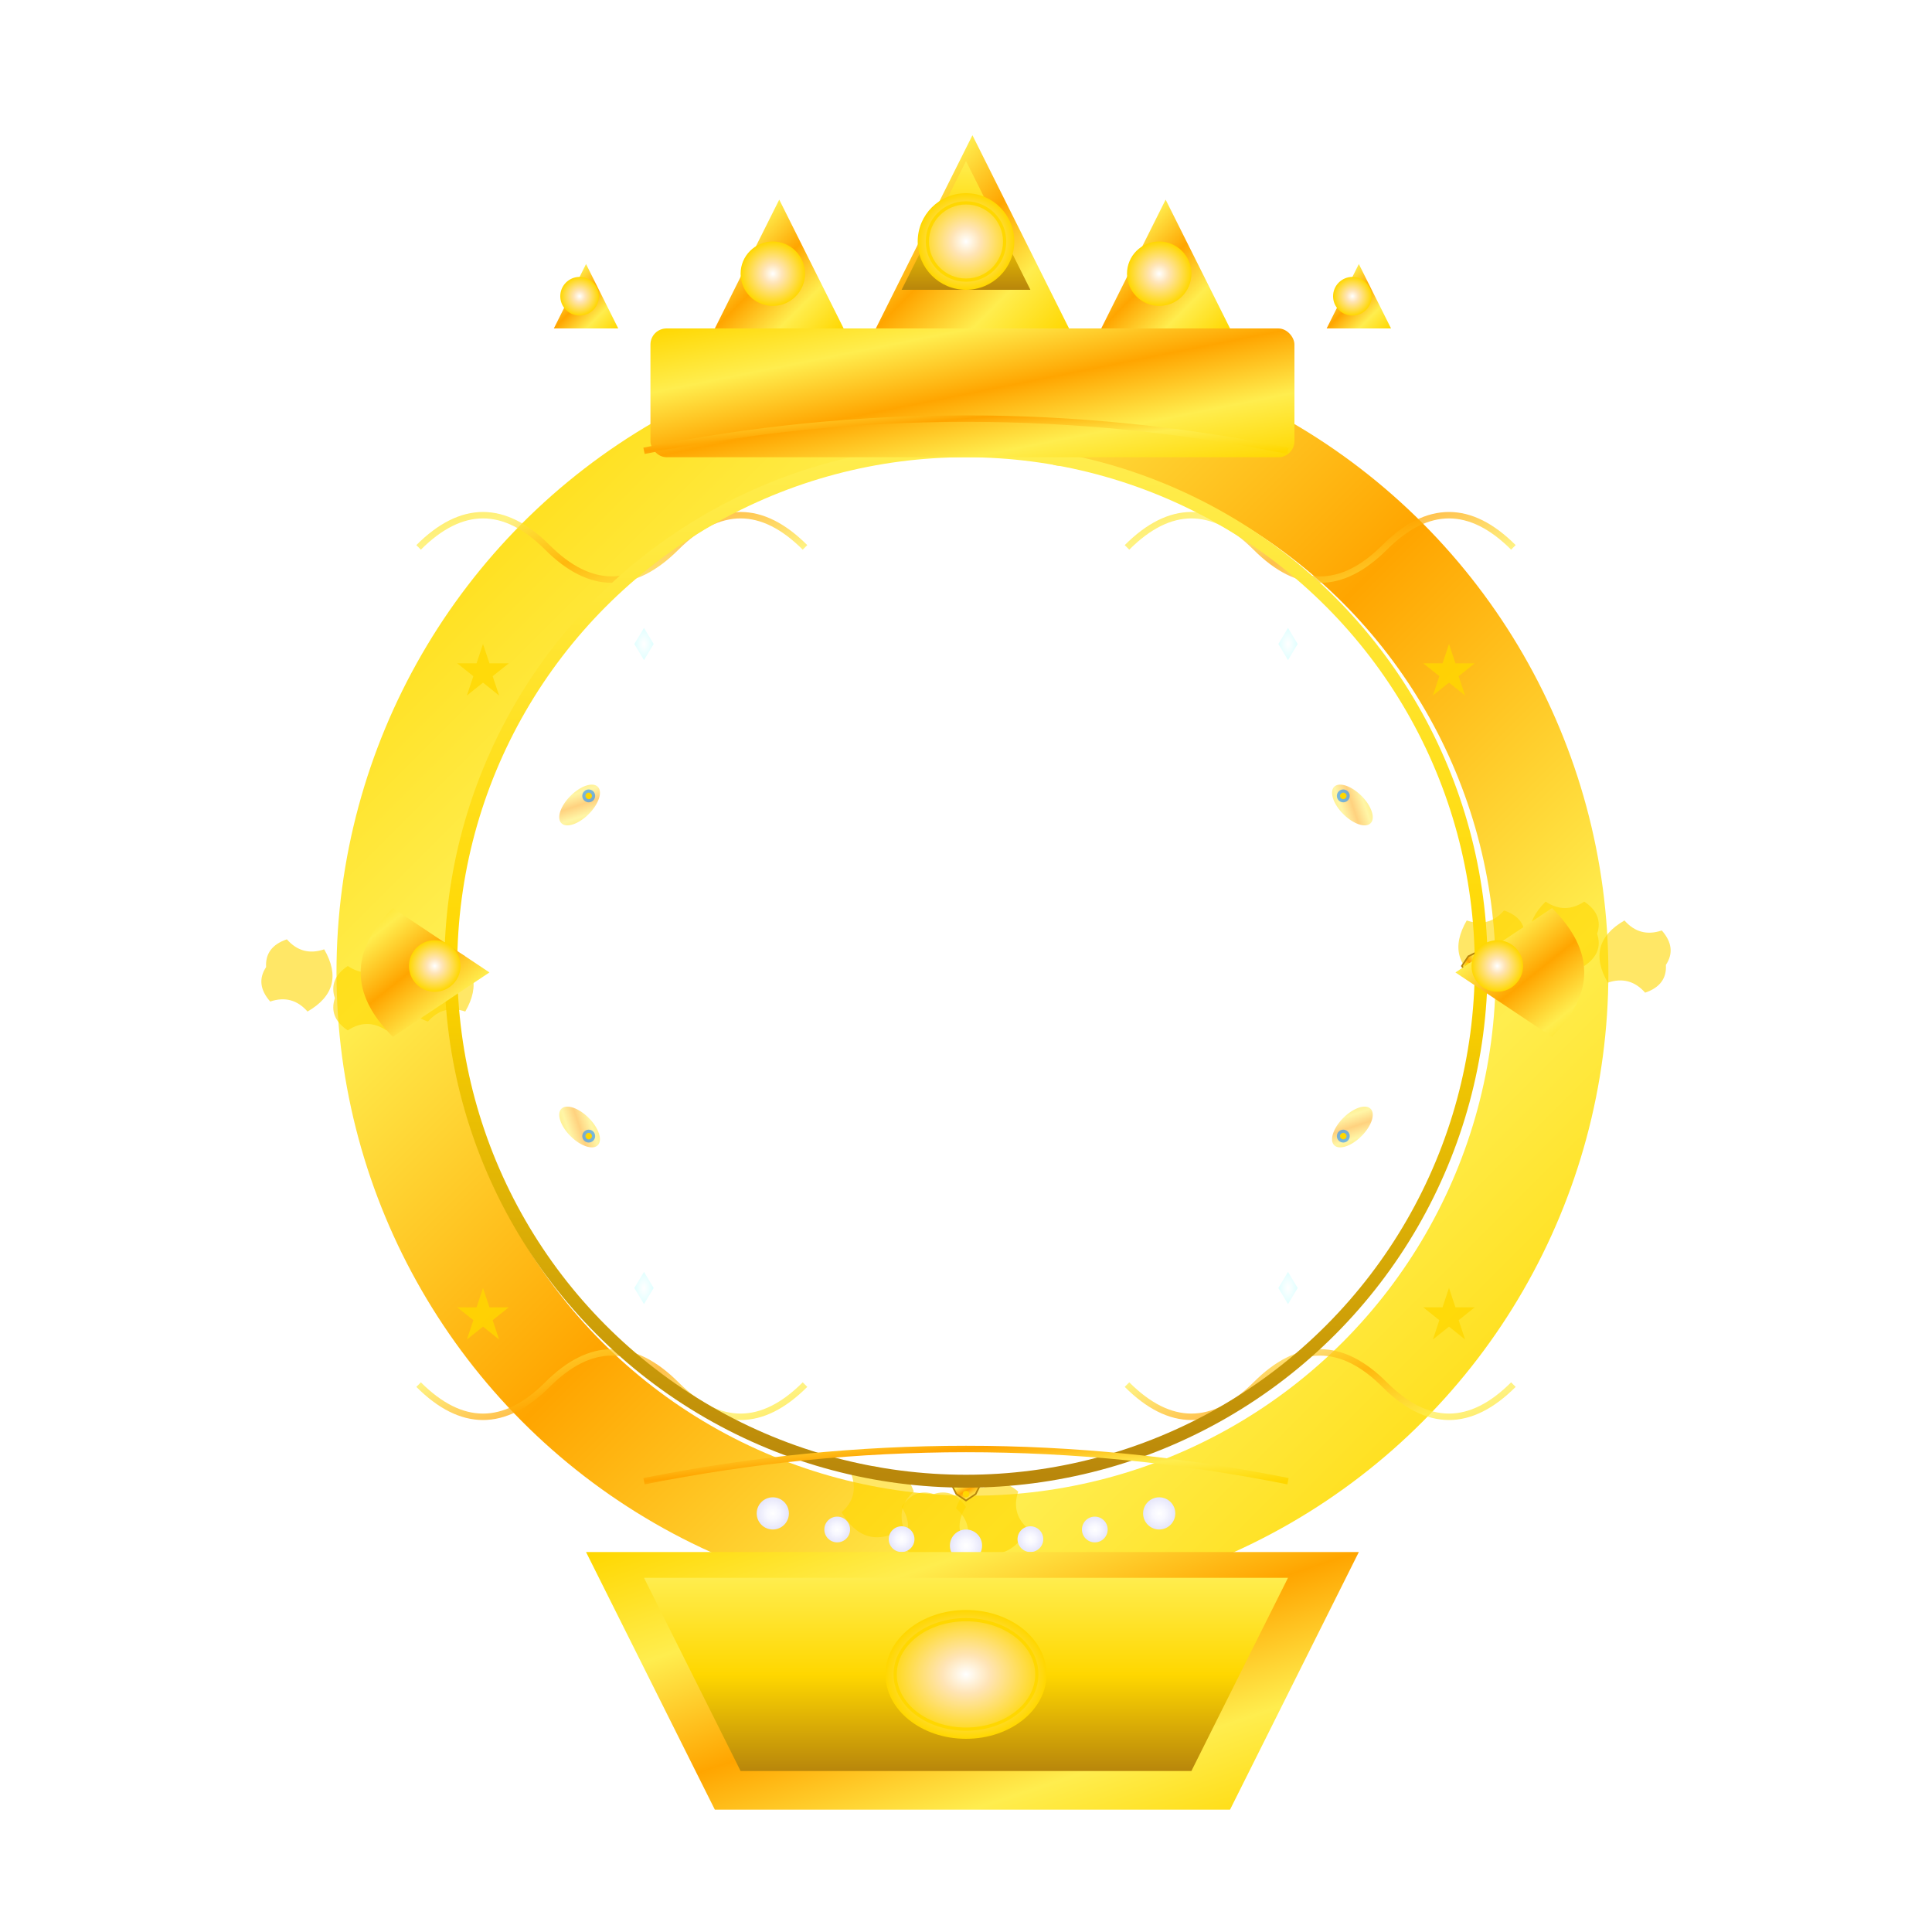 <svg xmlns='http://www.w3.org/2000/svg' width='600' height='600' viewBox='0 0 600 600'>
  <defs>
    <!-- تدرجات ذهبية محسنة -->
    <linearGradient id='goldGradient' x1='0%' y1='0%' x2='100%' y2='100%'>
      <stop offset='0%' stop-color='#FFD700'/>
      <stop offset='25%' stop-color='#FFED4E'/>
      <stop offset='50%' stop-color='#FFA500'/>
      <stop offset='75%' stop-color='#FFED4E'/>
      <stop offset='100%' stop-color='#FFD700'/>
    </linearGradient>
    
    <linearGradient id='goldGradient2' x1='0%' y1='0%' x2='0%' y2='100%'>
      <stop offset='0%' stop-color='#FFED4E'/>
      <stop offset='50%' stop-color='#FFD700'/>
      <stop offset='100%' stop-color='#B8860B'/>
    </linearGradient>
    
    <radialGradient id='gemGradient'>
      <stop offset='0%' stop-color='#FFFFFF'/>
      <stop offset='30%' stop-color='#FFE4B5'/>
      <stop offset='100%' stop-color='#FFD700'/>
    </radialGradient>
    
    <!-- تدرج للآلئ -->
    <radialGradient id='pearlGradient'>
      <stop offset='0%' stop-color='#FFFFFF'/>
      <stop offset='40%' stop-color='#F8F8FF'/>
      <stop offset='100%' stop-color='#E6E6FA'/>
    </radialGradient>
    
    <!-- تدرج للماسات -->
    <radialGradient id='diamondGradient'>
      <stop offset='0%' stop-color='#FFFFFF'/>
      <stop offset='50%' stop-color='#F0FFFF'/>
      <stop offset='100%' stop-color='#E0FFFF'/>
    </radialGradient>
    
    <!-- ظلال -->
    <filter id='shadow'>
      <feGaussianBlur in='SourceAlpha' stdDeviation='3'/>
      <feOffset dx='2' dy='2'/>
      <feComponentTransfer>
        <feFuncA type='linear' slope='0.3'/>
      </feComponentTransfer>
      <feMerge>
        <feMergeNode/>
        <feMergeNode in='SourceGraphic'/>
      </feMerge>
    </filter>
    
    <!-- تأثير لمعان -->
    <filter id='glow'>
      <feGaussianBlur stdDeviation='4' result='coloredBlur'/>
      <feMerge>
        <feMergeNode in='coloredBlur'/>
        <feMergeNode in='SourceGraphic'/>
      </feMerge>
    </filter>
    
    <!-- تأثير لمعان الماسات -->
    <filter id='sparkle'>
      <feGaussianBlur stdDeviation='2' result='coloredBlur'/>
      <feMerge>
        <feMergeNode in='coloredBlur'/>
        <feMergeNode in='SourceGraphic'/>
      </feMerge>
    </filter>
    
    <!-- نمط أوراق الأكانثوس -->
    <g id='acanthusLeaf'>
      <path d='M0,0 Q5,-5 10,0 Q8,3 10,6 Q8,9 5,8 Q2,9 0,6 Q2,3 0,0' fill='#FFD700' opacity='0.6'/>
    </g>
    
    <!-- ريشة طاووس مبسطة -->
    <g id='peacockFeather'>
      <ellipse cx='0' cy='0' rx='4' ry='8' fill='url(#goldGradient)' opacity='0.5'/>
      <circle cx='0' cy='-4' r='2' fill='#1E90FF' opacity='0.6'/>
      <circle cx='0' cy='-4' r='1' fill='#FFD700'/>
    </g>
    
    <!-- تاج مصغر -->
    <g id='miniCrown'>
      <path d='M-5,0 L-3,-4 L0,-6 L3,-4 L5,0 Z' fill='url(#goldGradient)' stroke='#B8860B' stroke-width='0.5'/>
      <circle cx='0' cy='-4' r='1' fill='#FFD700'/>
    </g>
  </defs>
  
  <!-- الدائرة الرئيسية للإطار -->
  <circle cx='300' cy='300' r='180' fill='none' stroke='url(#goldGradient)' stroke-width='35' filter='url(#shadow)'/>
  
  <!-- طبقة الزخرفة الرئيسية داخل الإطار -->
  <g id='mainFrameDecoration'>
    <!-- أوراق الأكانثوس حول الإطار -->
    <g id='acanthusPattern'>
      <g transform='translate(300,120)'>
        <use href='#acanthusLeaf' transform='scale(2) rotate(0)'/>
        <use href='#acanthusLeaf' transform='scale(2) rotate(15) translate(10,0)'/>
        <use href='#acanthusLeaf' transform='scale(2) rotate(-15) translate(-10,0)'/>
      </g>
      <g transform='translate(120,300)'>
        <use href='#acanthusLeaf' transform='scale(2) rotate(90)'/>
        <use href='#acanthusLeaf' transform='scale(2) rotate(105) translate(0,10)'/>
        <use href='#acanthusLeaf' transform='scale(2) rotate(75) translate(0,-10)'/>
      </g>
      <g transform='translate(480,300)'>
        <use href='#acanthusLeaf' transform='scale(2) rotate(-90)'/>
        <use href='#acanthusLeaf' transform='scale(2) rotate(-75) translate(0,10)'/>
        <use href='#acanthusLeaf' transform='scale(2) rotate(-105) translate(0,-10)'/>
      </g>
      <g transform='translate(300,480)'>
        <use href='#acanthusLeaf' transform='scale(2) rotate(180)'/>
        <use href='#acanthusLeaf' transform='scale(2) rotate(195) translate(10,0)'/>
        <use href='#acanthusLeaf' transform='scale(2) rotate(165) translate(-10,0)'/>
      </g>
    </g>
    
    <!-- سلاسل ذهبية متصلة -->
    <g id='goldChains' opacity='0.7'>
      <path d='M 130,170 Q 150,150 170,170 Q 190,190 210,170 Q 230,150 250,170' 
            fill='none' stroke='url(#goldGradient)' stroke-width='2'/>
      <path d='M 350,170 Q 370,150 390,170 Q 410,190 430,170 Q 450,150 470,170' 
            fill='none' stroke='url(#goldGradient)' stroke-width='2'/>
      <path d='M 130,430 Q 150,450 170,430 Q 190,410 210,430 Q 230,450 250,430' 
            fill='none' stroke='url(#goldGradient)' stroke-width='2'/>
      <path d='M 350,430 Q 370,450 390,430 Q 410,410 430,430 Q 450,450 470,430' 
            fill='none' stroke='url(#goldGradient)' stroke-width='2'/>
    </g>
    
    <!-- لآلئ متتابعة -->
    <g id='pearlString'>
      <!-- اللآلئ العلوية -->
      <circle cx='240' cy='130' r='5' fill='url(#pearlGradient)' filter='url(#glow)'/>
      <circle cx='260' cy='125' r='4' fill='url(#pearlGradient)'/>
      <circle cx='280' cy='122' r='4' fill='url(#pearlGradient)'/>
      <circle cx='300' cy='120' r='5' fill='url(#pearlGradient)' filter='url(#glow)'/>
      <circle cx='320' cy='122' r='4' fill='url(#pearlGradient)'/>
      <circle cx='340' cy='125' r='4' fill='url(#pearlGradient)'/>
      <circle cx='360' cy='130' r='5' fill='url(#pearlGradient)' filter='url(#glow)'/>
      
      <!-- اللآلئ السفلية -->
      <circle cx='240' cy='470' r='5' fill='url(#pearlGradient)' filter='url(#glow)'/>
      <circle cx='260' cy='475' r='4' fill='url(#pearlGradient)'/>
      <circle cx='280' cy='478' r='4' fill='url(#pearlGradient)'/>
      <circle cx='300' cy='480' r='5' fill='url(#pearlGradient)' filter='url(#glow)'/>
      <circle cx='320' cy='478' r='4' fill='url(#pearlGradient)'/>
      <circle cx='340' cy='475' r='4' fill='url(#pearlGradient)'/>
      <circle cx='360' cy='470' r='5' fill='url(#pearlGradient)' filter='url(#glow)'/>
    </g>
    
    <!-- ماسات صغيرة متلألئة -->
    <g id='diamonds'>
      <g transform='translate(200,200)' filter='url(#sparkle)'>
        <path d='M0,-5 L3,0 L0,5 L-3,0 Z' fill='url(#diamondGradient)'/>
        <animateTransform attributeName='transform' type='rotate' from='0' to='360' dur='10s' repeatCount='indefinite'/>
      </g>
      <g transform='translate(400,200)' filter='url(#sparkle)'>
        <path d='M0,-5 L3,0 L0,5 L-3,0 Z' fill='url(#diamondGradient)'/>
        <animateTransform attributeName='transform' type='rotate' from='0' to='-360' dur='12s' repeatCount='indefinite'/>
      </g>
      <g transform='translate(200,400)' filter='url(#sparkle)'>
        <path d='M0,-5 L3,0 L0,5 L-3,0 Z' fill='url(#diamondGradient)'/>
        <animateTransform attributeName='transform' type='rotate' from='0' to='360' dur='11s' repeatCount='indefinite'/>
      </g>
      <g transform='translate(400,400)' filter='url(#sparkle)'>
        <path d='M0,-5 L3,0 L0,5 L-3,0 Z' fill='url(#diamondGradient)'/>
        <animateTransform attributeName='transform' type='rotate' from='0' to='-360' dur='9s' repeatCount='indefinite'/>
      </g>
    </g>
    
    <!-- ريش طاووس مبسط -->
    <g id='peacockFeathers'>
      <use href='#peacockFeather' transform='translate(180,250) rotate(45)'/>
      <use href='#peacockFeather' transform='translate(420,250) rotate(-45)'/>
      <use href='#peacockFeather' transform='translate(180,350) rotate(135)'/>
      <use href='#peacockFeather' transform='translate(420,350) rotate(-135)'/>
    </g>
    
    <!-- تيجان مصغرة -->
    <g id='miniCrowns'>
      <use href='#miniCrown' transform='translate(300,140)'/>
      <use href='#miniCrown' transform='translate(140,300) rotate(90)'/>
      <use href='#miniCrown' transform='translate(460,300) rotate(-90)'/>
      <use href='#miniCrown' transform='translate(300,460) rotate(180)'/>
    </g>
  </g>
  
  <!-- الدائرة الداخلية -->
  <circle cx='300' cy='300' r='160' fill='none' stroke='url(#goldGradient2)' stroke-width='4'/>
  
  <!-- إضاءة متلألئة متحركة -->
  <g id='sparklingLights'>
    <circle cx='300' cy='120' r='2' fill='#FFFFFF' opacity='0'>
      <animate attributeName='opacity' values='0;1;0' dur='2s' repeatCount='indefinite'/>
    </circle>
    <circle cx='180' cy='180' r='2' fill='#FFFFFF' opacity='0'>
      <animate attributeName='opacity' values='0;1;0' dur='2.5s' repeatCount='indefinite' begin='0.5s'/>
    </circle>
    <circle cx='420' cy='180' r='2' fill='#FFFFFF' opacity='0'>
      <animate attributeName='opacity' values='0;1;0' dur='2.2s' repeatCount='indefinite' begin='1s'/>
    </circle>
    <circle cx='120' cy='300' r='2' fill='#FFFFFF' opacity='0'>
      <animate attributeName='opacity' values='0;1;0' dur='2.8s' repeatCount='indefinite' begin='0.3s'/>
    </circle>
    <circle cx='480' cy='300' r='2' fill='#FFFFFF' opacity='0'>
      <animate attributeName='opacity' values='0;1;0' dur='2.3s' repeatCount='indefinite' begin='0.7s'/>
    </circle>
  </g>
  
  <!-- زخرفة متحركة دوران بطيء للإطار بالكامل -->
  <animateTransform 
    attributeName='transform' 
    type='rotate' 
    from='0 300 300' 
    to='360 300 300' 
    dur='120s' 
    repeatCount='indefinite'/>
  
  <!-- باقي العناصر الأصلية -->
  <!-- القاعدة العلوية للتاج -->
  <rect x='200' y='100' width='200' height='40' rx='5' fill='url(#goldGradient)' filter='url(#shadow)'/>
  
  <!-- الزخارف العلوية المركزية -->
  <g id='centerPeak'>
    <path d='M300,40 L270,100 L330,100 Z' fill='url(#goldGradient)' filter='url(#shadow)'/>
    <path d='M300,50 L280,90 L320,90 Z' fill='url(#goldGradient2)'/>
    <circle cx='300' cy='75' r='15' fill='url(#gemGradient)' filter='url(#glow)'/>
    <circle cx='300' cy='75' r='12' fill='none' stroke='#FFD700' stroke-width='1'/>
  </g>
  
  <!-- القمم الجانبية -->
  <g id='leftPeak'>
    <path d='M240,60 L220,100 L260,100 Z' fill='url(#goldGradient)' filter='url(#shadow)'/>
    <circle cx='240' cy='85' r='10' fill='url(#gemGradient)' filter='url(#glow)'/>
  </g>
  
  <g id='rightPeak'>
    <path d='M360,60 L340,100 L380,100 Z' fill='url(#goldGradient)' filter='url(#shadow)'/>
    <circle cx='360' cy='85' r='10' fill='url(#gemGradient)' filter='url(#glow)'/>
  </g>
  
  <!-- القمم الجانبية الصغيرة -->
  <g id='farLeftPeak'>
    <path d='M180,80 L170,100 L190,100 Z' fill='url(#goldGradient)' filter='url(#shadow)'/>
    <circle cx='180' cy='92' r='6' fill='url(#gemGradient)'/>
  </g>
  
  <g id='farRightPeak'>
    <path d='M420,80 L410,100 L430,100 Z' fill='url(#goldGradient)' filter='url(#shadow)'/>
    <circle cx='420' cy='92' r='6' fill='url(#gemGradient)'/>
  </g>
  
  <!-- الزخارف السفلية -->
  <g id='lowerDecoration'>
    <path d='M180,480 L420,480 L380,560 L220,560 Z' fill='url(#goldGradient)' filter='url(#shadow)'/>
    <path d='M200,490 L400,490 L370,550 L230,550 Z' fill='url(#goldGradient2)'/>
    <ellipse cx='300' cy='520' rx='25' ry='20' fill='url(#gemGradient)' filter='url(#glow)'/>
    <ellipse cx='300' cy='520' rx='22' ry='17' fill='none' stroke='#FFD700' stroke-width='1'/>
  </g>
  
  <!-- الزخارف الجانبية -->
  <g id='sideDecorations'>
    <path d='M120,280 Q100,300 120,320 L150,300 Z' fill='url(#goldGradient)' filter='url(#shadow)'/>
    <circle cx='135' cy='300' r='8' fill='url(#gemGradient)'/>
    <path d='M480,280 Q500,300 480,320 L450,300 Z' fill='url(#goldGradient)' filter='url(#shadow)'/>
    <circle cx='465' cy='300' r='8' fill='url(#gemGradient)'/>
  </g>
  
  <!-- نجوم زخرفية صغيرة -->
  <g id='stars'>
    <path d='M150,200 L152,206 L158,206 L153,210 L155,216 L150,212 L145,216 L147,210 L142,206 L148,206 Z' fill='#FFD700' opacity='0.8'/>
    <path d='M450,200 L452,206 L458,206 L453,210 L455,216 L450,212 L445,216 L447,210 L442,206 L448,206 Z' fill='#FFD700' opacity='0.8'/>
    <path d='M150,400 L152,406 L158,406 L153,410 L155,416 L150,412 L145,416 L147,410 L142,406 L148,406 Z' fill='#FFD700' opacity='0.8'/>
    <path d='M450,400 L452,406 L458,406 L453,410 L455,416 L450,412 L445,416 L447,410 L442,406 L448,406 Z' fill='#FFD700' opacity='0.8'/>
  </g>
  
  <!-- خطوط زخرفية -->
  <g id='decorativeLines'>
    <path d='M200,140 Q300,120 400,140' stroke='url(#goldGradient)' stroke-width='2' fill='none'/>
    <path d='M200,460 Q300,440 400,460' stroke='url(#goldGradient)' stroke-width='2' fill='none'/>
  </g>
</svg>
